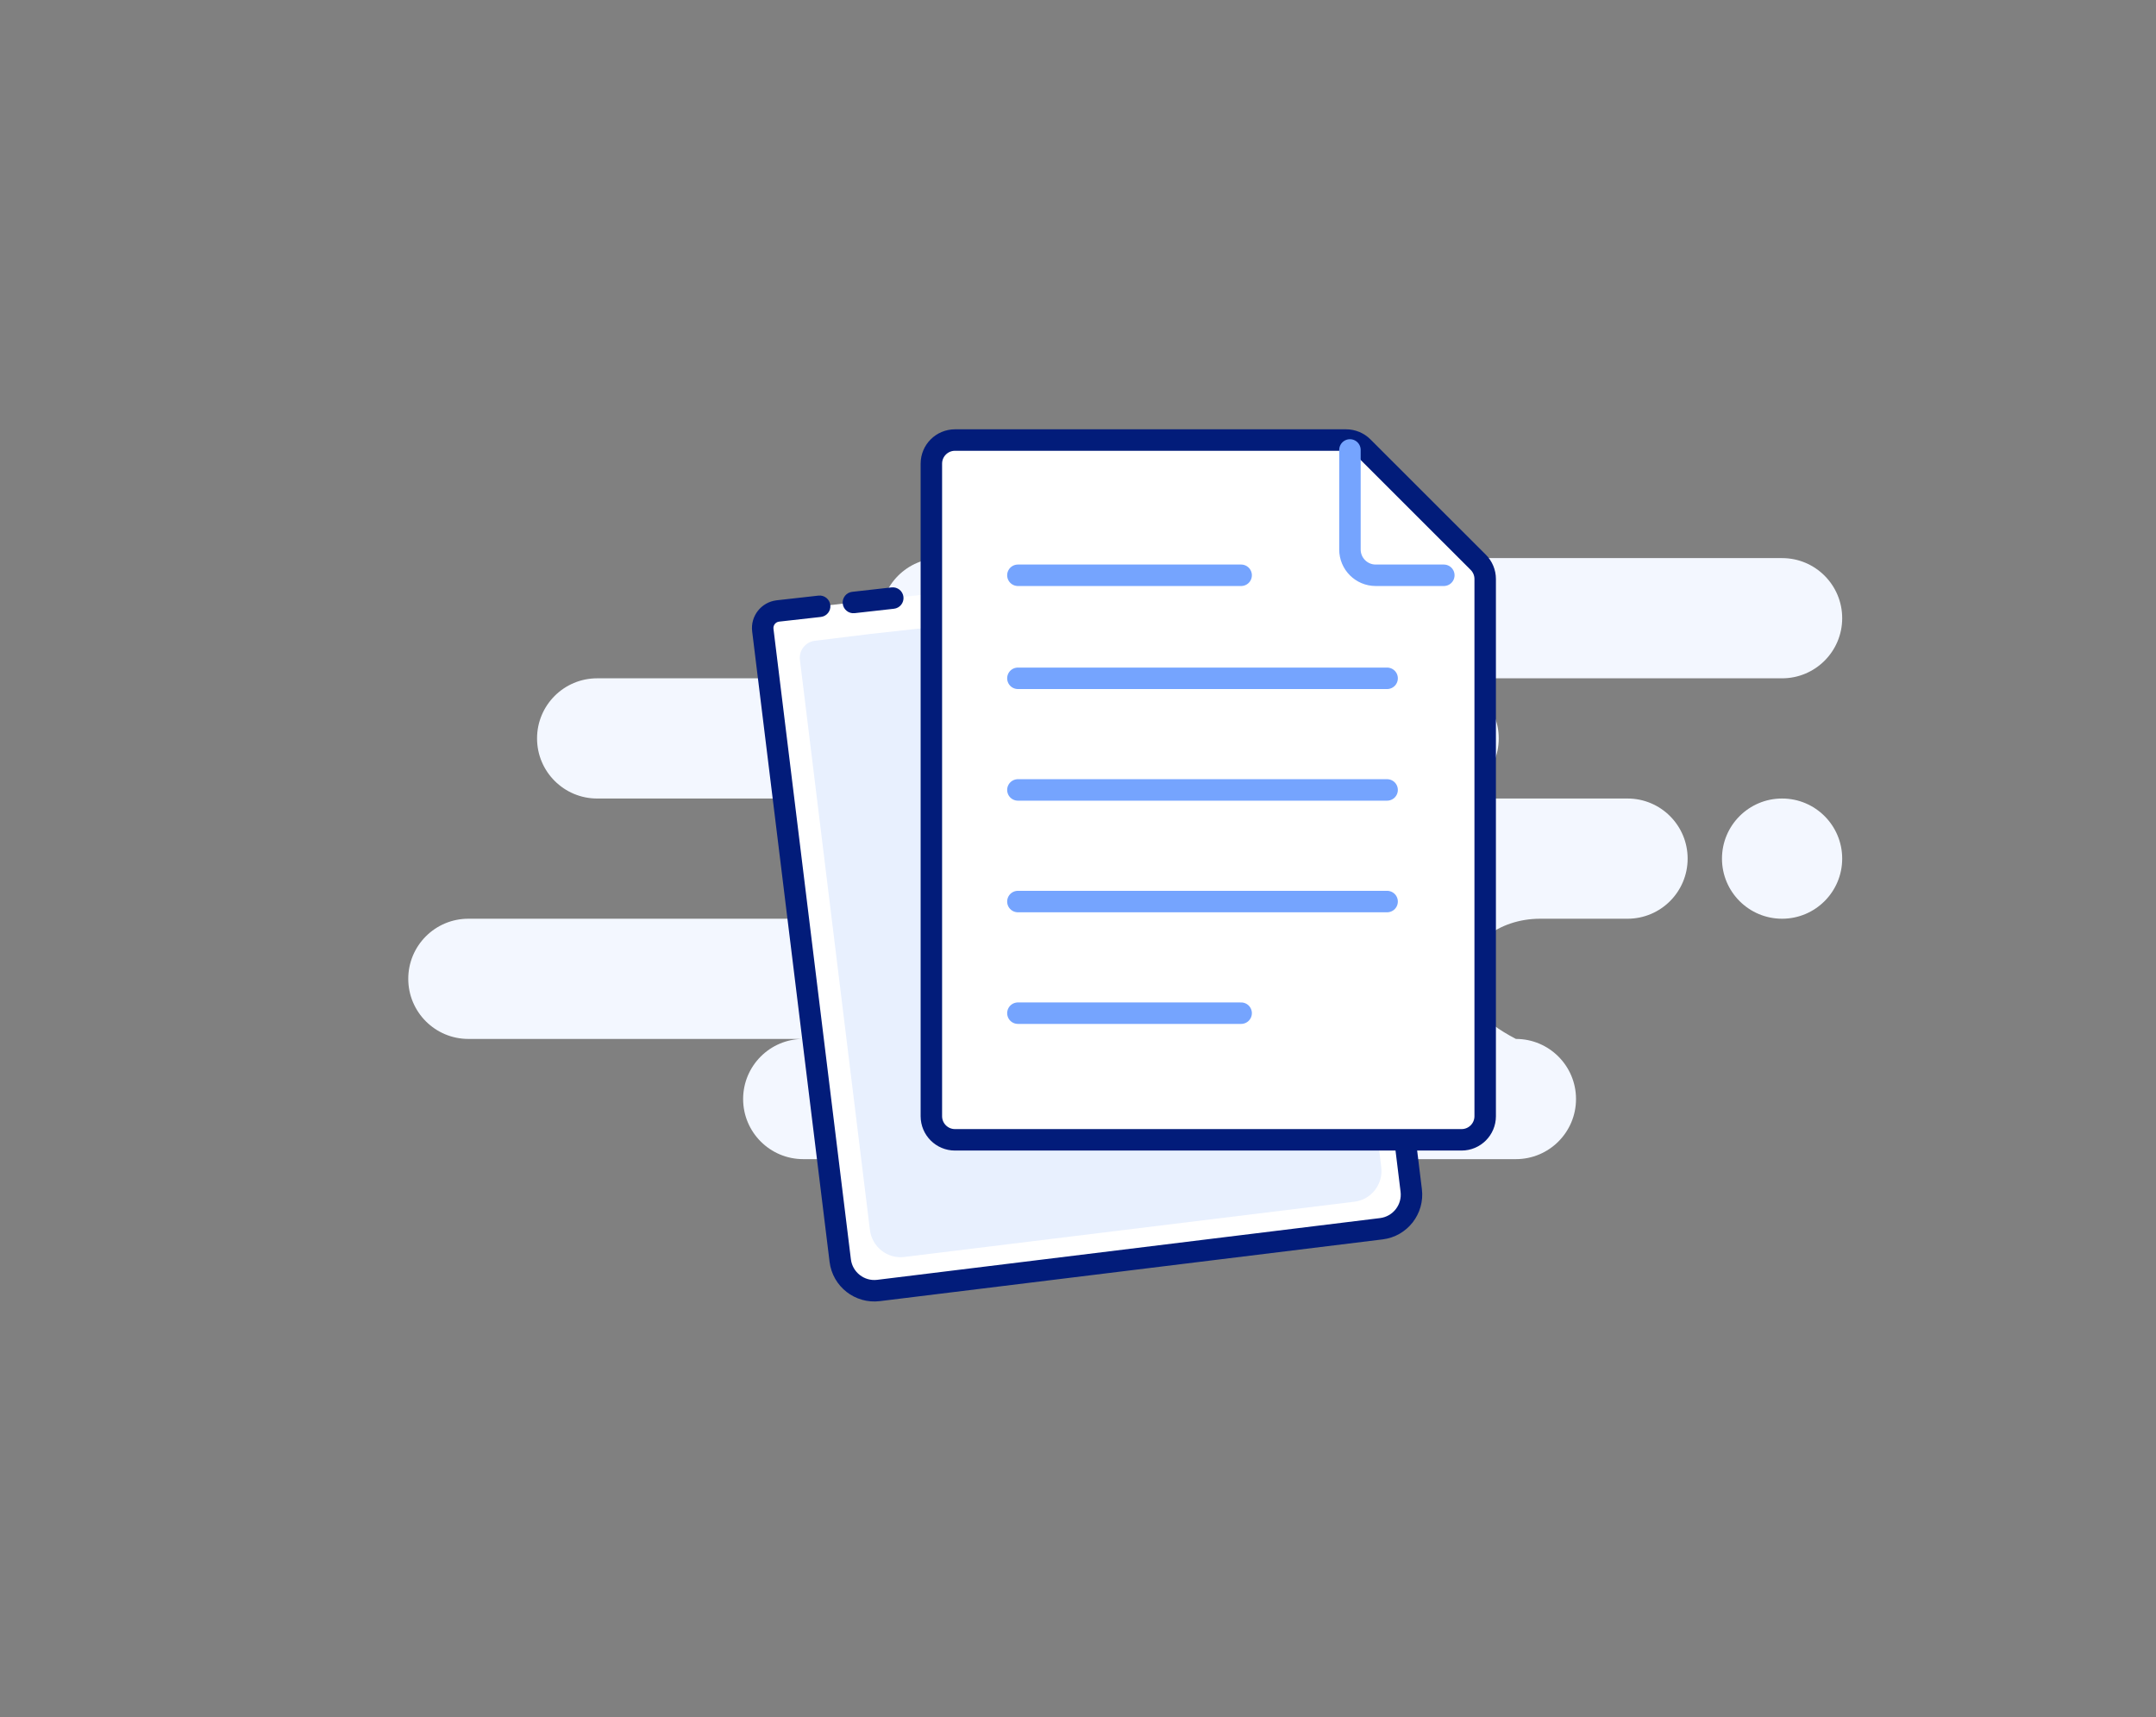 <svg width="344" height="274" viewBox="0 0 344 274" fill="none" xmlns="http://www.w3.org/2000/svg">
<rect x="0" y="0" width="344" height="274" fill="#808080" stroke="none"/>
<path fill-rule="evenodd" clip-rule="evenodd" d="M284.34 89.05C289.636 89.05 293.93 93.344 293.93 98.64C293.93 103.936 289.636 108.23 284.34 108.23H229.54C234.836 108.23 239.13 112.524 239.13 117.82C239.13 123.116 234.836 127.41 229.54 127.41H259.68C264.976 127.41 269.27 131.704 269.27 137C269.27 142.296 264.976 146.59 259.68 146.59H245.742C239.064 146.59 233.65 150.884 233.65 156.18C233.65 159.711 236.39 162.908 241.87 165.77C247.166 165.77 251.46 170.064 251.46 175.36C251.46 180.656 247.166 184.95 241.87 184.95H128.16C122.863 184.95 118.57 180.656 118.57 175.36C118.57 170.064 122.863 165.77 128.16 165.77H74.73C69.433 165.77 65.14 161.476 65.14 156.18C65.14 150.884 69.433 146.59 74.73 146.59H129.53C134.826 146.59 139.12 142.296 139.12 137C139.12 131.704 134.826 127.41 129.53 127.41H95.28C89.984 127.41 85.69 123.116 85.69 117.82C85.69 112.524 89.984 108.23 95.28 108.23H150.08C144.783 108.23 140.49 103.936 140.49 98.64C140.49 93.344 144.783 89.05 150.08 89.05H284.34ZM284.34 127.41C289.636 127.41 293.93 131.704 293.93 137C293.93 142.296 289.636 146.59 284.34 146.59C279.043 146.59 274.75 142.296 274.75 137C274.75 131.704 279.043 127.41 284.34 127.41Z" fill="#F3F7FF"/>
<path fill-rule="evenodd" clip-rule="evenodd" d="M211.28 87.68L224.024 180.625L225.169 189.949C225.538 192.953 223.401 195.687 220.397 196.056L140.17 205.907C137.166 206.276 134.432 204.14 134.063 201.136L121.711 100.54C121.527 99.038 122.595 97.671 124.097 97.486C124.107 97.485 124.116 97.484 124.125 97.483L130.781 96.736M136.164 96.133L142.448 95.428L136.164 96.133Z" fill="white"/>
<path d="M212.977 87.447C212.848 86.51 211.985 85.855 211.048 85.983C210.111 86.112 209.455 86.976 209.584 87.913L212.977 87.447ZM224.024 180.625L225.724 180.416C225.723 180.408 225.722 180.4 225.72 180.392L224.024 180.625ZM134.063 201.136L135.763 200.927L134.063 201.136ZM124.125 97.483L123.935 95.781L123.935 95.781L124.125 97.483ZM130.972 98.438C131.912 98.333 132.589 97.485 132.483 96.546C132.378 95.606 131.53 94.929 130.591 95.035L130.972 98.438ZM135.973 94.431C135.033 94.536 134.357 95.384 134.462 96.324C134.567 97.263 135.415 97.94 136.355 97.835L135.973 94.431ZM142.639 97.13C143.579 97.024 144.255 96.177 144.15 95.237C144.044 94.297 143.197 93.621 142.257 93.726L142.639 97.13ZM209.584 87.913L222.327 180.857L225.72 180.392L212.977 87.447L209.584 87.913ZM222.324 180.833L223.469 190.158L226.869 189.74L225.724 180.416L222.324 180.833ZM223.469 190.158C223.723 192.223 222.254 194.103 220.189 194.356L220.606 197.756C224.549 197.272 227.353 193.683 226.869 189.74L223.469 190.158ZM220.189 194.356L139.961 204.207L140.379 207.607L220.606 197.756L220.189 194.356ZM139.961 204.207C137.896 204.461 136.016 202.992 135.763 200.927L132.363 201.344C132.847 205.287 136.436 208.091 140.379 207.607L139.961 204.207ZM135.763 200.927L123.411 100.331L120.012 100.749L132.363 201.344L135.763 200.927ZM123.411 100.331C123.342 99.768 123.742 99.255 124.306 99.186L123.888 95.787C121.448 96.086 119.712 98.308 120.012 100.749L123.411 100.331ZM124.306 99.186C124.309 99.186 124.313 99.185 124.316 99.185L123.935 95.781C123.919 95.783 123.904 95.785 123.888 95.787L124.306 99.186ZM124.316 99.185L130.972 98.438L130.591 95.035L123.935 95.781L124.316 99.185ZM136.355 97.835L142.639 97.13L142.257 93.726L135.973 94.431L136.355 97.835ZM142.257 93.726L135.973 94.431L136.355 97.835L142.639 97.13L142.257 93.726Z" fill="#021C7A"/>
<path fill-rule="evenodd" clip-rule="evenodd" d="M207.812 93.529L219.347 177.761L220.384 186.212C220.718 188.934 218.809 191.409 216.118 191.739L144.273 200.561C141.583 200.891 139.131 198.952 138.797 196.23L127.631 105.294C127.447 103.792 128.515 102.425 130.017 102.24L138.905 101.149" fill="#E8F0FE"/>
<path d="M148.603 73.98C148.603 71.899 150.29 70.213 152.37 70.213H214.783C215.782 70.213 216.74 70.609 217.446 71.315L235.864 89.721C236.571 90.428 236.968 91.386 236.968 92.386V178.1C236.968 180.181 235.281 181.868 233.2 181.868H152.37C150.29 181.868 148.603 180.181 148.603 178.1V73.98Z" fill="white" stroke="#021C7A" stroke-width="3.425"/>
<path d="M215.39 71.792V87.68C215.39 89.95 217.23 91.79 219.5 91.79H230.369" stroke="#75A4FE" stroke-width="3.425" stroke-linecap="round" stroke-linejoin="round"/>
<path d="M162.41 161.66H198.03M162.41 91.79H198.03H162.41ZM162.41 108.23H221.32H162.41ZM162.41 126.04H221.32H162.41ZM162.41 143.85H221.32H162.41Z" stroke="#75A4FE" stroke-width="3.425" stroke-linecap="round" stroke-linejoin="round"/>
</svg>
